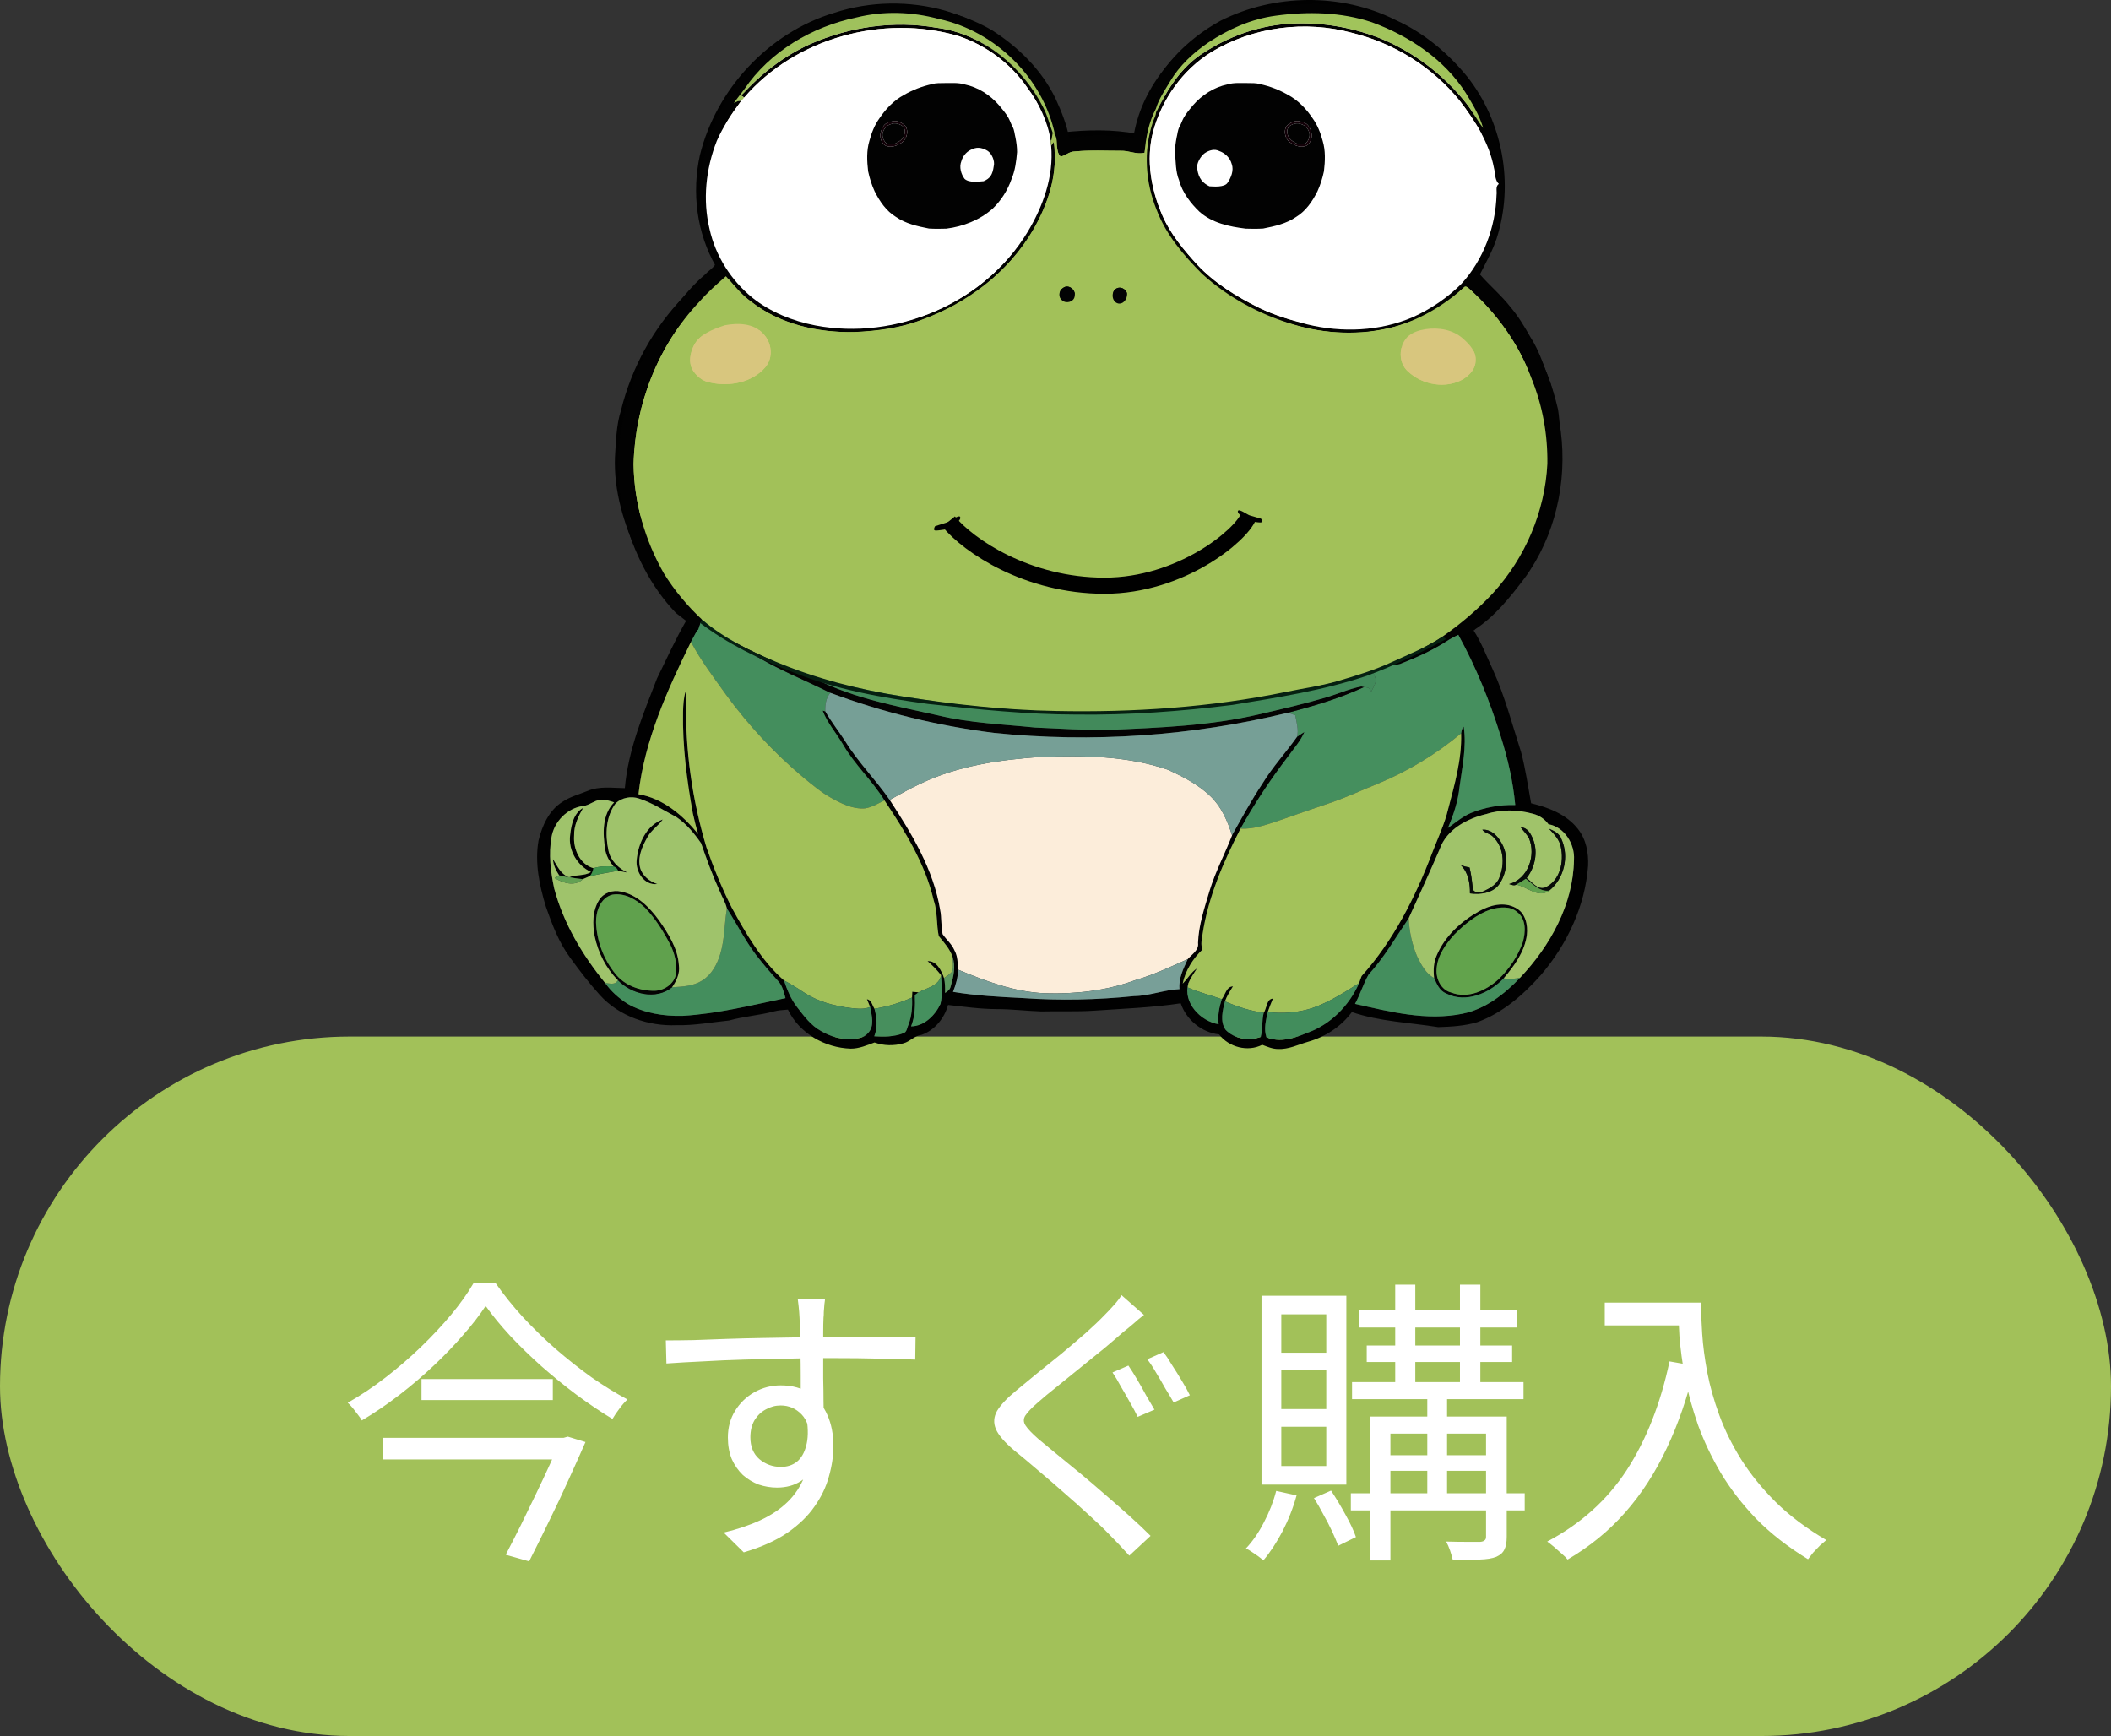 <svg width="169" height="139" viewBox="0 0 169 139" fill="none" xmlns="http://www.w3.org/2000/svg">
<rect x="0" y="0" width="169" height="139" fill="#333333" stroke="none"/>
<rect y="82.986" width="169" height="56" rx="28" fill="#A2C159"/>
<path d="M38.88 104.554C38.4 105.29 37.8 106.066 37.08 106.882C36.376 107.698 35.592 108.514 34.728 109.33C33.864 110.146 32.944 110.93 31.968 111.682C30.992 112.434 29.992 113.114 28.968 113.722C28.888 113.578 28.784 113.426 28.656 113.266C28.528 113.09 28.392 112.914 28.248 112.738C28.104 112.562 27.968 112.418 27.84 112.306C28.88 111.714 29.896 111.034 30.888 110.266C31.88 109.498 32.816 108.69 33.696 107.842C34.592 106.978 35.4 106.114 36.12 105.25C36.84 104.386 37.432 103.554 37.896 102.754H39.696C40.32 103.65 41.04 104.546 41.856 105.442C42.672 106.322 43.544 107.17 44.472 107.986C45.416 108.802 46.376 109.562 47.352 110.266C48.344 110.954 49.304 111.546 50.232 112.042C50.008 112.25 49.792 112.498 49.584 112.786C49.376 113.058 49.192 113.33 49.032 113.602C48.104 113.042 47.152 112.402 46.176 111.682C45.216 110.962 44.28 110.202 43.368 109.402C42.456 108.586 41.616 107.77 40.848 106.954C40.08 106.122 39.424 105.322 38.88 104.554ZM33.744 110.41H44.256V112.09H33.744V110.41ZM30.648 115.114H45.216V116.842H30.648V115.114ZM44.856 115.114H45.12L45.456 115.018L46.872 115.45C46.488 116.33 46.04 117.33 45.528 118.45C45.032 119.554 44.504 120.674 43.944 121.81C43.4 122.93 42.872 123.994 42.36 125.002L40.488 124.474C40.872 123.738 41.272 122.954 41.688 122.122C42.104 121.274 42.512 120.434 42.912 119.602C43.312 118.77 43.68 117.986 44.016 117.25C44.352 116.514 44.632 115.882 44.856 115.354V115.114ZM66.048 103.978C66.048 104.058 66.032 104.202 66 104.41C65.984 104.618 65.968 104.826 65.952 105.034C65.952 105.226 65.944 105.378 65.928 105.49C65.912 105.794 65.904 106.21 65.904 106.738C65.904 107.266 65.904 107.842 65.904 108.466C65.904 109.09 65.904 109.722 65.904 110.362C65.92 111.002 65.928 111.602 65.928 112.162C65.944 112.722 65.952 113.194 65.952 113.578L64.104 112.666C64.104 112.442 64.104 112.106 64.104 111.658C64.104 111.194 64.104 110.666 64.104 110.074C64.104 109.466 64.096 108.866 64.08 108.274C64.08 107.682 64.072 107.138 64.056 106.642C64.04 106.146 64.024 105.762 64.008 105.49C63.992 105.17 63.968 104.866 63.936 104.578C63.904 104.274 63.88 104.074 63.864 103.978H66.048ZM53.304 107.314C53.96 107.314 54.704 107.306 55.536 107.29C56.368 107.258 57.248 107.226 58.176 107.194C59.12 107.162 60.072 107.138 61.032 107.122C61.992 107.106 62.912 107.09 63.792 107.074C64.688 107.058 65.512 107.05 66.264 107.05C66.984 107.05 67.704 107.05 68.424 107.05C69.144 107.05 69.816 107.05 70.44 107.05C71.08 107.05 71.64 107.058 72.12 107.074C72.616 107.074 73.008 107.074 73.296 107.074L73.272 108.85C72.6 108.818 71.696 108.794 70.56 108.778C69.44 108.746 68 108.73 66.24 108.73C65.2 108.73 64.112 108.746 62.976 108.778C61.856 108.794 60.728 108.818 59.592 108.85C58.456 108.882 57.352 108.93 56.28 108.994C55.224 109.042 54.248 109.098 53.352 109.162L53.304 107.314ZM65.904 114.298C65.904 115.354 65.744 116.242 65.424 116.962C65.12 117.682 64.688 118.218 64.128 118.57C63.584 118.922 62.944 119.098 62.208 119.098C61.712 119.098 61.224 119.018 60.744 118.858C60.28 118.682 59.856 118.426 59.472 118.09C59.104 117.738 58.808 117.314 58.584 116.818C58.376 116.306 58.272 115.73 58.272 115.09C58.272 114.29 58.464 113.578 58.848 112.954C59.232 112.33 59.744 111.834 60.384 111.466C61.04 111.098 61.744 110.914 62.496 110.914C63.44 110.914 64.216 111.13 64.824 111.562C65.448 111.978 65.92 112.554 66.24 113.29C66.56 114.01 66.72 114.834 66.72 115.762C66.72 116.562 66.6 117.378 66.36 118.21C66.136 119.042 65.752 119.842 65.208 120.61C64.68 121.378 63.952 122.082 63.024 122.722C62.112 123.346 60.952 123.866 59.544 124.282L57.936 122.698C59.024 122.442 60 122.114 60.864 121.714C61.728 121.314 62.456 120.826 63.048 120.25C63.64 119.674 64.088 119.002 64.392 118.234C64.712 117.466 64.872 116.586 64.872 115.594C64.872 114.506 64.64 113.722 64.176 113.242C63.712 112.762 63.152 112.522 62.496 112.522C62.08 112.522 61.688 112.626 61.32 112.834C60.952 113.026 60.648 113.314 60.408 113.698C60.184 114.082 60.072 114.538 60.072 115.066C60.072 115.818 60.312 116.402 60.792 116.818C61.288 117.234 61.864 117.442 62.52 117.442C63.016 117.442 63.44 117.306 63.792 117.034C64.144 116.746 64.392 116.322 64.536 115.762C64.696 115.186 64.712 114.474 64.584 113.626L65.904 114.298ZM90.336 109.33C90.544 109.634 90.776 110.002 91.032 110.434C91.288 110.866 91.536 111.306 91.776 111.754C92.032 112.186 92.248 112.554 92.424 112.858L91.08 113.434C90.92 113.098 90.72 112.722 90.48 112.306C90.24 111.874 89.992 111.442 89.736 111.01C89.496 110.562 89.272 110.186 89.064 109.882L90.336 109.33ZM93.144 108.25C93.352 108.522 93.584 108.874 93.84 109.306C94.112 109.722 94.376 110.146 94.632 110.578C94.888 110.994 95.096 111.37 95.256 111.706L93.96 112.282C93.768 111.946 93.544 111.57 93.288 111.154C93.048 110.722 92.8 110.298 92.544 109.882C92.304 109.466 92.072 109.114 91.848 108.826L93.144 108.25ZM91.584 105.274C91.328 105.466 91.04 105.706 90.72 105.994C90.4 106.266 90.136 106.482 89.928 106.642C89.512 107.01 89.008 107.442 88.416 107.938C87.824 108.418 87.192 108.93 86.52 109.474C85.864 110.002 85.232 110.514 84.624 111.01C84.016 111.49 83.496 111.922 83.064 112.306C82.584 112.722 82.256 113.066 82.08 113.338C81.92 113.594 81.928 113.858 82.104 114.13C82.28 114.402 82.624 114.762 83.136 115.21C83.568 115.562 84.072 115.978 84.648 116.458C85.224 116.922 85.84 117.426 86.496 117.97C87.152 118.514 87.808 119.074 88.464 119.65C89.136 120.226 89.784 120.794 90.408 121.354C91.032 121.914 91.6 122.45 92.112 122.962L90.408 124.546C90.152 124.258 89.88 123.962 89.592 123.658C89.32 123.37 89.04 123.082 88.752 122.794C88.336 122.362 87.808 121.858 87.168 121.282C86.544 120.706 85.872 120.106 85.152 119.482C84.448 118.858 83.752 118.258 83.064 117.682C82.376 117.09 81.744 116.562 81.168 116.098C80.416 115.458 79.936 114.898 79.728 114.418C79.52 113.922 79.552 113.434 79.824 112.954C80.112 112.474 80.616 111.938 81.336 111.346C81.8 110.962 82.344 110.514 82.968 110.002C83.608 109.49 84.272 108.954 84.96 108.394C85.648 107.818 86.296 107.266 86.904 106.738C87.512 106.194 88.016 105.714 88.416 105.298C88.656 105.058 88.912 104.786 89.184 104.482C89.456 104.178 89.656 103.914 89.784 103.69L91.584 105.274ZM108.792 104.914H121.44V106.282H108.792V104.914ZM108.24 110.65H121.968V112.018H108.24V110.65ZM108.144 119.554H122.064V120.922H108.144V119.554ZM109.416 107.722H121.056V109.042H109.416V107.722ZM111.696 102.85H113.304V111.202H111.696V102.85ZM116.88 102.85H118.512V111.202H116.88V102.85ZM114.264 111.226H115.848V119.986H114.264V111.226ZM118.968 113.41H120.624V123.034C120.624 123.482 120.56 123.826 120.432 124.066C120.32 124.306 120.104 124.498 119.784 124.642C119.464 124.77 119.016 124.842 118.44 124.858C117.88 124.874 117.168 124.882 116.304 124.882C116.256 124.674 116.184 124.426 116.088 124.138C115.992 123.866 115.888 123.626 115.776 123.418C116.416 123.434 116.992 123.442 117.504 123.442C118.032 123.442 118.368 123.442 118.512 123.442C118.672 123.426 118.784 123.386 118.848 123.322C118.928 123.274 118.968 123.178 118.968 123.034V113.41ZM109.68 113.41H119.664V114.778H111.312V124.93H109.68V113.41ZM110.544 116.506H119.64V117.754H110.544V116.506ZM102.168 119.362L103.8 119.722C103.528 120.714 103.152 121.674 102.672 122.602C102.192 123.514 101.68 124.29 101.136 124.93C101.04 124.834 100.904 124.722 100.728 124.594C100.552 124.482 100.376 124.362 100.2 124.234C100.04 124.122 99.888 124.034 99.744 123.97C100.288 123.394 100.768 122.698 101.184 121.882C101.616 121.066 101.944 120.226 102.168 119.362ZM105.192 119.938L106.56 119.338C106.944 119.914 107.328 120.554 107.712 121.258C108.096 121.946 108.376 122.546 108.552 123.058L107.136 123.754C107.008 123.418 106.84 123.026 106.632 122.578C106.424 122.13 106.192 121.682 105.936 121.234C105.696 120.77 105.448 120.338 105.192 119.938ZM102.576 109.714V112.81H106.176V109.714H102.576ZM102.576 114.226V117.37H106.176V114.226H102.576ZM102.576 105.226V108.298H106.176V105.226H102.576ZM100.992 103.738H107.784V118.858H100.992V103.738ZM128.472 104.29H135.264V106.114H128.472V104.29ZM134.352 104.29H136.176C136.176 104.994 136.208 105.826 136.272 106.786C136.336 107.746 136.472 108.778 136.68 109.882C136.888 110.97 137.208 112.106 137.64 113.29C138.072 114.474 138.656 115.658 139.392 116.842C140.128 118.01 141.048 119.146 142.152 120.25C143.272 121.354 144.624 122.37 146.208 123.298C146.08 123.41 145.912 123.554 145.704 123.73C145.512 123.922 145.328 124.114 145.152 124.306C144.992 124.514 144.856 124.69 144.744 124.834C143.144 123.858 141.768 122.786 140.616 121.618C139.48 120.434 138.528 119.202 137.76 117.922C137.008 116.642 136.4 115.362 135.936 114.082C135.488 112.786 135.144 111.538 134.904 110.338C134.68 109.122 134.528 107.994 134.448 106.954C134.384 105.914 134.352 105.026 134.352 104.29ZM133.656 108.994L135.696 109.354C135.12 111.786 134.368 113.978 133.44 115.93C132.528 117.882 131.416 119.602 130.104 121.09C128.808 122.562 127.272 123.818 125.496 124.858C125.4 124.73 125.248 124.578 125.04 124.402C124.848 124.226 124.64 124.042 124.416 123.85C124.208 123.674 124.024 123.53 123.864 123.418C126.536 122.01 128.656 120.106 130.224 117.706C131.792 115.29 132.936 112.386 133.656 108.994Z" fill="white"/>
<g clip-path="url(#clip0_11890_36905)">
<path d="M97.704 1.666C102.021 -0.513 107.379 -0.575 111.711 1.596C113.973 2.611 115.927 4.247 117.481 6.161C120.299 9.746 121.222 14.728 119.822 19.073C119.492 20.089 118.955 21.018 118.478 21.97C119.266 22.876 120.2 23.651 120.939 24.602C121.549 25.32 122.034 26.13 122.497 26.947C123.261 28.115 123.653 29.469 124.158 30.758C125.142 34.159 125.228 37.836 124.292 41.258C123.872 42.586 123.306 43.864 122.648 45.089C121.967 46.156 121.246 47.202 120.434 48.174C119.691 49.016 118.83 49.745 117.952 50.439C118.594 51.433 119.018 52.547 119.514 53.617C120.479 55.742 121.063 58.007 121.776 60.223C122.129 61.565 122.327 62.945 122.577 64.31C123.961 64.641 125.417 65.201 126.32 66.362C126.982 67.186 127.186 68.288 127.139 69.321C126.901 72.546 125.455 75.611 123.366 78.051C121.954 79.645 120.286 81.105 118.256 81.838C117.245 82.138 116.181 82.2 115.134 82.232C112.827 81.859 110.453 81.788 108.226 81.026C107.366 82.188 106.094 83.02 104.706 83.407C103.918 83.634 103.153 84.025 102.313 83.983C101.867 83.98 101.455 83.801 101.049 83.646C99.888 84.239 98.375 83.839 97.595 82.814C96.212 82.666 94.972 81.644 94.525 80.326C92.224 80.672 89.888 80.755 87.565 80.917C86.162 81.006 84.758 80.943 83.356 80.977C82.164 80.937 80.978 80.786 79.784 80.789C78.483 80.786 77.191 80.6 75.898 80.457C75.613 81.517 74.819 82.495 73.766 82.855C73.21 82.913 72.85 83.393 72.325 83.527C71.573 83.74 70.749 83.73 70.013 83.459C69.399 83.686 68.778 83.955 68.112 83.954C66.043 83.892 63.989 82.728 63.079 80.83C62.698 80.861 62.314 80.877 61.944 80.979C60.771 81.293 59.55 81.368 58.381 81.699C56.978 81.841 55.581 82.11 54.166 82.076C51.919 82.175 49.566 81.36 48.033 79.674C47.18 78.73 46.402 77.722 45.657 76.691C44.743 75.464 44.2 74.016 43.699 72.583C43.184 70.884 42.801 69.076 43.112 67.303C43.398 66.113 43.95 64.871 45.025 64.198C45.636 63.783 46.363 63.601 47.037 63.323C47.986 62.919 49.028 63.091 50.023 63.099C50.288 60.036 51.494 57.165 52.595 54.327C53.365 52.746 54.096 51.143 54.975 49.619C53.37 48.121 52.103 46.291 51.068 44.364C49.938 41.936 49.127 39.294 49.232 36.589C49.317 35.336 49.33 34.059 49.714 32.851C50.558 29.432 52.316 26.235 54.779 23.712C55.544 22.834 56.508 22.164 57.309 21.321C55.774 18.651 55.37 15.41 56.033 12.418C57.34 7.121 61.544 2.611 66.777 1.03C69.653 0.087 72.818 0.038 75.727 0.872C77.043 1.288 78.353 1.8 79.467 2.635C81.547 4.081 83.437 5.973 84.345 8.381C84.661 9.093 84.762 9.902 85.045 10.604C87.036 10.381 89.059 10.344 91.036 10.714C91.24 9.991 91.341 9.24 91.61 8.535C92.642 5.555 94.972 3.166 97.704 1.666ZM102.08 1.361C100.013 1.728 97.97 2.509 96.329 3.848C94.518 5.304 93.118 7.303 92.461 9.54C91.529 12.194 92.025 15.151 93.143 17.667C95.345 21.879 99.57 24.953 104.239 25.813C105.948 26.193 107.715 26.394 109.461 26.185C112.272 25.928 115.15 24.747 116.841 22.401C117.562 21.196 118.326 19.998 118.764 18.656C119.985 14.603 119.057 10.007 116.486 6.666C114.429 4.038 111.428 2.18 108.174 1.454C106.168 1.074 104.095 1 102.08 1.361ZM66.719 2.131C63.34 3.268 60.446 5.706 58.674 8.793C57.296 11.312 56.512 14.269 57.001 17.138C57.432 19.852 58.807 22.582 61.213 24.025L61.197 24.183L61.395 24.119V24.33C61.473 24.328 61.628 24.323 61.704 24.32L61.685 24.513L61.834 24.479C61.964 24.584 62.1 24.685 62.241 24.781C63.212 25.346 64.268 25.773 65.38 25.959C66.977 26.293 68.629 26.368 70.247 26.133C73.953 25.731 77.528 24.037 80.102 21.326C81.206 20.222 82.052 18.893 82.764 17.511C83.536 15.987 84.102 14.306 84.026 12.578C83.956 11.477 83.859 10.362 83.491 9.315C82.735 7.134 81.188 5.284 79.334 3.939C77.184 2.211 74.412 1.431 71.686 1.355C70.002 1.34 68.329 1.648 66.719 2.131ZM84.262 12.223C84.262 13.045 84.278 13.873 84.079 14.678C83.508 17.096 82.249 19.321 80.608 21.174C76.482 25.648 69.781 27.694 63.903 25.946C61.831 25.235 59.908 24.024 58.477 22.354C58.421 22.347 58.311 22.338 58.256 22.331C56.943 23.263 55.764 24.396 54.757 25.654C51.575 29.484 49.868 34.717 50.834 39.666C51.594 43.45 53.877 46.727 56.513 49.462C57.168 50.048 57.862 50.59 58.572 51.109C57.625 50.854 56.944 50.074 56.186 49.497C56.045 50.188 55.628 50.768 55.317 51.388C53.422 55.246 51.601 59.27 51.114 63.585C53.081 63.91 54.67 65.278 55.897 66.774C55.722 66.231 55.597 65.675 55.468 65.121C54.984 62.436 54.629 59.715 54.683 56.982C54.699 56.433 54.723 55.877 54.89 55.348C54.915 55.575 54.928 55.802 54.928 56.032C54.847 60.022 55.408 64.028 56.56 67.849C57.134 69.496 57.799 71.116 58.585 72.674C59.736 74.762 60.952 76.898 62.761 78.49C63.011 79.238 63.309 79.979 63.796 80.609C64.355 81.335 64.921 82.109 65.745 82.553C66.453 82.975 67.275 83.201 68.1 83.192C68.591 83.156 69.151 83.116 69.493 82.709C70.034 82.144 69.791 81.293 69.658 80.617C69.569 80.411 69.485 80.206 69.404 79.998C69.78 80.056 69.833 80.489 70.008 80.762C70.198 81.48 70.271 82.256 69.992 82.963C70.764 83.004 71.57 83.017 72.301 82.725C72.614 82.649 72.614 82.271 72.732 82.031C72.995 81.34 73.05 80.596 73.014 79.865C73.019 79.748 73.029 79.515 73.034 79.397L73.533 79.448C73.46 79.502 73.311 79.609 73.238 79.662C73.275 80.507 73.257 81.373 72.938 82.17C73.998 82.157 74.864 81.287 75.29 80.377C75.48 79.63 75.367 78.839 75.342 78.077C75.016 77.665 74.653 77.286 74.253 76.947C74.984 76.9 75.383 77.715 75.579 78.309C75.66 78.7 75.673 79.097 75.66 79.496C75.876 79.369 76.073 79.197 76.119 78.939C76.336 78.182 76.526 77.37 76.257 76.6C76.034 75.958 75.574 75.456 75.153 74.942C74.96 74.003 75.067 73.014 74.754 72.093C74.07 69.159 72.463 66.558 70.808 64.083C69.83 62.493 68.413 61.22 67.484 59.597C66.952 58.689 66.231 57.885 65.858 56.893C65.912 56.908 66.019 56.935 66.07 56.948C66.542 57.788 67.158 58.547 67.679 59.36C68.707 61.033 70.112 62.426 71.226 64.039C72.992 66.746 74.734 69.608 75.268 72.85C75.397 73.491 75.324 74.157 75.466 74.794C75.765 75.232 76.198 75.577 76.409 76.078C76.675 76.551 76.675 77.103 76.696 77.631C76.696 78.246 76.519 78.841 76.296 79.408C78.142 79.719 80.016 79.812 81.884 79.906C84.851 80.115 87.837 80.05 90.794 79.747C92.031 79.731 93.197 79.243 94.427 79.191C94.34 78.327 94.744 77.552 95.084 76.791C95.415 76.404 95.992 76.08 95.911 75.494C95.958 74.053 96.431 72.678 96.837 71.31C97.302 69.78 98.061 68.368 98.635 66.881L98.631 66.871C99.418 65.477 100.18 64.067 101.068 62.733C101.877 61.4 102.942 60.254 103.84 58.983C104.035 58.853 104.231 58.725 104.429 58.599C104.124 59.333 103.574 59.921 103.122 60.563C101.716 62.397 100.439 64.323 99.312 66.341C97.941 69.008 96.725 71.816 96.272 74.802C96.207 75.206 96.107 75.626 96.266 76.023C95.494 76.752 94.906 77.699 94.684 78.745C95.081 78.353 95.353 77.84 95.826 77.529C95.577 77.918 95.314 78.304 95.133 78.732C94.692 80.27 96.096 81.76 97.56 82.002C97.474 81.321 97.607 80.643 97.813 79.996C98.087 79.645 98.177 78.988 98.709 78.967C98.469 79.354 98.226 79.742 98.064 80.17C97.881 80.903 97.652 81.776 98.119 82.449C98.823 83.185 99.988 83.354 100.927 83.017C101.099 82.406 101.006 81.718 101.169 81.089C101.415 80.732 101.387 79.971 101.908 79.948C101.76 80.303 101.619 80.663 101.491 81.026C101.347 81.673 101.159 82.406 101.392 83.038C102.456 83.5 103.643 83.112 104.653 82.689C106.523 82.025 108.012 80.51 108.805 78.709C108.874 78.521 108.923 78.327 109.006 78.147C111.544 75.316 113.292 71.865 114.638 68.33C115.084 67.15 115.645 66.007 115.935 64.774C116.453 62.792 117.037 60.782 116.972 58.715C117.016 58.529 117.019 58.312 117.183 58.18C117.425 59.8 117.058 61.411 116.846 63.01C116.727 64.148 116.366 65.239 115.918 66.286C116.513 65.863 117.074 65.38 117.75 65.088C118.877 64.632 120.092 64.418 121.306 64.448C121.132 62.577 120.712 60.737 120.143 58.949C119.278 56.141 118.162 53.401 116.749 50.823C116.491 50.945 116.235 51.071 115.993 51.224C114.814 52.004 113.521 52.597 112.206 53.111C111.963 53.229 111.695 53.223 111.434 53.215C113.6 52.167 115.661 50.878 117.465 49.28C120.7 46.599 123.031 42.729 123.525 38.525C123.974 36.006 123.542 33.417 122.843 30.983C122.324 29.429 121.674 27.901 120.787 26.519C119.868 25.098 118.671 23.884 117.378 22.805C117.053 23.117 116.742 23.442 116.402 23.737C114.492 25.444 111.942 26.227 109.448 26.569C103.785 26.95 97.871 24.573 94.361 20.045C92.597 17.795 91.519 14.943 91.684 12.062C89.593 11.549 87.406 11.592 85.279 11.832C84.925 11.897 84.525 11.962 84.262 12.223ZM49.297 64.302C48.486 65.375 48.438 66.816 48.71 68.086C48.869 68.893 49.514 69.517 50.236 69.861C49.983 69.82 49.735 69.759 49.485 69.712C49.417 69.558 49.297 69.413 49.127 69.379C48.786 68.964 48.509 68.488 48.443 67.948C48.25 66.693 48.206 65.206 49.167 64.235C48.796 64.136 48.418 63.948 48.025 64.036C47.546 64.101 47.175 64.472 46.693 64.527C45.424 64.68 44.356 65.782 44.151 67.032C43.91 68.385 44.083 69.781 44.364 71.116C45.103 73.919 46.622 76.456 48.438 78.69C48.918 79.366 49.548 79.933 50.25 80.373C51.575 81.125 53.138 81.365 54.644 81.329C57.436 81.165 60.156 80.481 62.883 79.91C62.755 79.434 62.64 78.922 62.298 78.547C61.675 77.869 61.08 77.166 60.516 76.438C59.636 75.272 58.982 73.957 58.194 72.734C58.073 72.213 57.773 71.751 57.58 71.255C57.021 70.034 56.567 68.771 56.127 67.507C55.581 66.721 54.954 65.959 54.156 65.417C53.172 64.897 52.227 64.276 51.16 63.932C50.532 63.712 49.792 63.854 49.297 64.302ZM119.01 65.168C117.465 65.527 115.813 66.391 115.259 67.977C114.456 69.837 113.61 71.678 112.773 73.52C111.734 75.042 110.812 76.658 109.56 78.028C109.137 78.774 108.895 79.614 108.477 80.368C111.283 81.003 114.197 81.746 117.078 81.159C118.911 80.794 120.43 79.596 121.693 78.278C124.106 75.728 125.951 72.412 126.009 68.833C126.084 67.578 125.254 66.213 123.963 65.988C123.665 65.571 123.225 65.278 122.729 65.153C121.518 64.824 120.212 64.777 119.01 65.168Z" fill="#010101"/>
<path d="M102.08 1.359C104.095 0.997 106.168 1.072 108.174 1.451C111.428 2.177 114.428 4.035 116.486 6.663C119.057 10.005 119.984 14.601 118.764 18.654C118.326 19.996 117.562 21.194 116.841 22.398C115.15 24.744 112.272 25.926 109.461 26.182C107.715 26.391 105.948 26.19 104.239 25.811C99.57 24.95 95.345 21.876 93.143 17.665C92.025 15.149 91.529 12.191 92.461 9.538C93.117 7.3 94.518 5.301 96.329 3.846C97.97 2.507 100.012 1.725 102.08 1.359ZM96.877 9.734C96.113 9.954 95.598 10.893 95.974 11.632C96.36 12.401 97.295 12.623 98.088 12.644C100.486 12.723 102.876 13.007 105.226 13.48C108.122 14.038 110.901 15.071 113.594 16.257C114.099 16.47 114.699 16.637 115.218 16.36C115.88 15.922 116.03 14.897 115.518 14.288C115.148 13.796 114.553 13.579 113.992 13.386C111.917 12.576 109.84 11.742 107.678 11.19C104.589 10.439 101.455 9.76 98.266 9.684C97.804 9.68 97.329 9.612 96.877 9.734Z" fill="#FAEDDC"/>
<path d="M66.719 2.129C68.329 1.646 70.002 1.337 71.686 1.352C74.412 1.428 77.184 2.208 79.334 3.936C81.189 5.282 82.735 7.132 83.491 9.312C83.859 10.359 83.956 11.475 84.026 12.575C84.102 14.304 83.536 15.985 82.764 17.509C82.053 18.89 81.206 20.219 80.102 21.323C77.528 24.034 73.953 25.728 70.247 26.13C68.629 26.365 66.977 26.291 65.38 25.957C64.268 25.77 63.212 25.344 62.241 24.778C62.1 24.683 61.964 24.582 61.834 24.477L61.685 24.511L61.705 24.318C61.628 24.321 61.473 24.326 61.397 24.327V24.117L61.197 24.18L61.213 24.023C58.807 22.58 57.433 19.85 57.001 17.136C56.512 14.266 57.296 11.309 58.674 8.79C60.446 5.703 63.34 3.265 66.719 2.129ZM74.028 9.956C71.729 10.251 69.422 10.633 67.228 11.407C64.885 12.185 62.517 12.939 60.299 14.031C59.284 14.463 59.054 16.166 60.125 16.659C60.993 17.078 61.812 16.401 62.58 16.081C65.409 14.912 68.327 13.937 71.33 13.315C73.598 12.909 75.887 12.575 78.194 12.503C79.035 12.48 79.895 11.661 79.609 10.783C79.509 10.092 78.797 9.721 78.153 9.727C76.775 9.711 75.396 9.781 74.028 9.956Z" fill="#FAEDDC"/>
<path d="M73.68 62.745C76.684 61.302 80.042 60.824 83.334 60.595C86.732 60.475 90.223 60.505 93.475 61.617C94.689 62.169 95.912 62.795 96.885 63.726C97.776 64.57 98.269 65.718 98.631 66.869L98.634 66.879C98.06 68.366 97.301 69.778 96.836 71.308C96.431 72.676 95.957 74.051 95.91 75.492C95.991 76.078 95.414 76.402 95.083 76.789C93.707 77.407 92.335 78.049 90.88 78.472C88.577 79.32 86.1 79.594 83.659 79.519C81.224 79.425 78.92 78.553 76.695 77.629C76.674 77.1 76.674 76.549 76.408 76.076C76.198 75.575 75.765 75.23 75.465 74.792C75.324 74.155 75.397 73.489 75.267 72.848C74.734 69.606 72.991 66.744 71.225 64.037C72.039 63.599 72.838 63.131 73.68 62.745Z" fill="#FCEDDA"/>
<path d="M45.642 66.869C45.73 66.06 45.913 65.109 46.687 64.676C46.299 65.355 45.941 66.083 45.962 66.887C45.879 67.952 46.406 69.204 47.512 69.508C47.46 69.737 47.384 69.964 47.221 70.142C47.037 70.217 46.852 70.298 46.67 70.382C46.302 70.355 45.938 70.298 45.576 70.23C46.137 69.996 46.784 70.149 47.311 69.813C46.212 69.306 45.485 68.08 45.642 66.869Z" fill="black"/>
<path d="M84.263 12.224C84.525 11.963 84.926 11.898 85.279 11.833C87.406 11.593 89.593 11.549 91.685 12.063C91.519 14.944 92.597 17.796 94.361 20.046C97.871 24.574 103.786 26.951 109.449 26.57C111.942 26.227 114.492 25.445 116.402 23.737C116.742 23.442 117.054 23.118 117.378 22.805C118.672 23.885 119.868 25.099 120.787 26.519C121.674 27.902 122.324 29.429 122.843 30.984C123.542 33.417 123.975 36.006 123.526 38.526C123.031 42.73 120.7 46.599 117.466 49.281C115.661 50.879 113.6 52.168 111.435 53.215C110.929 53.407 110.441 53.638 109.936 53.833C108.396 54.35 106.79 54.629 105.211 55.007C101.386 55.921 97.481 56.469 93.559 56.748C90.219 57.098 86.858 57.072 83.507 56.968C79.934 56.732 76.346 56.495 72.822 55.821C71.27 55.559 69.731 55.217 68.178 54.966C67.264 54.827 66.382 54.52 65.46 54.434C63.057 53.567 60.734 52.471 58.573 51.109C57.862 50.591 57.169 50.049 56.514 49.462C53.877 46.727 51.595 43.451 50.834 39.667C49.868 34.718 51.575 29.484 54.758 25.655C55.765 24.397 56.943 23.264 58.256 22.332C58.312 22.338 58.422 22.348 58.477 22.355C59.908 24.024 61.831 25.235 63.903 25.947C69.782 27.695 76.482 25.649 80.608 21.174C82.249 19.321 83.509 17.097 84.079 14.678C84.279 13.874 84.263 13.046 84.263 12.224ZM57.619 26.422C56.172 26.711 54.688 27.377 53.861 28.656C53.279 29.455 53.172 30.559 53.597 31.454C54.121 32.703 55.468 33.398 56.765 33.528C58.157 33.609 59.552 33.354 60.871 32.921C62.558 32.406 63.691 30.53 63.357 28.799C63.146 27.831 62.485 26.91 61.514 26.6C60.264 26.192 58.905 26.172 57.619 26.422ZM113.398 27.244C112.453 27.482 111.533 28.149 111.248 29.116C110.959 30.203 111.529 31.363 112.425 31.984C113.505 32.719 114.808 33.08 116.1 33.194C117.211 33.343 118.347 32.712 118.891 31.749C119.299 30.922 119.333 29.888 118.897 29.066C118.43 28.215 117.534 27.701 116.631 27.427C115.588 27.122 114.466 27.028 113.398 27.244ZM79.655 34.677C78.173 34.969 76.685 35.23 75.229 35.637C73.23 36.164 71.22 36.669 69.295 37.43C68.13 37.811 66.99 38.265 65.826 38.647C64.133 39.22 62.259 39.774 60.494 39.186C59.218 38.839 57.987 37.816 57.918 36.415C57.877 36.096 58.3 35.778 58.012 35.496C57.621 35.277 57.434 35.786 57.399 36.086C57.139 36.986 57.561 37.924 58.159 38.589C59.223 39.784 60.899 40.184 62.438 40.239C64.594 40.152 66.588 39.249 68.593 38.54C72.512 37.013 76.572 35.794 80.74 35.18C82.901 34.914 85.064 34.58 87.247 34.583C91.292 34.478 95.332 35.069 99.23 36.131C101.907 36.935 104.582 37.773 107.166 38.847C108.683 39.421 110.225 40.095 111.879 40.071C113.322 40.04 114.854 39.688 115.927 38.665C116.749 37.846 117.326 36.689 117.213 35.507C117.624 35.733 117.83 36.151 118.101 36.511C118.237 35.455 117.102 34.93 116.251 34.722C116.037 34.834 115.822 34.945 115.608 35.055C115.76 35.034 115.912 35.013 116.066 34.993C116.284 35.16 116.764 35.219 116.7 35.588C116.66 37.133 115.42 38.37 114.048 38.905C112.496 39.322 110.801 39.434 109.273 38.855C107.458 38.313 105.707 37.594 103.93 36.944C101.475 36.198 99.026 35.403 96.492 34.966C92.661 34.103 88.706 34.064 84.799 34.176C83.086 34.346 81.362 34.434 79.655 34.677Z" fill="#A3C25A"/>
<path d="M56.7 36.395C57.105 35.854 58.159 34.936 59.132 35.584" stroke="black" stroke-width="0.484" stroke-linecap="round"/>
<path d="M85.141 22.739C85.566 22.391 86.186 22.88 86.079 23.378C86.038 23.848 85.399 24.023 85.075 23.725C84.736 23.49 84.799 22.939 85.141 22.739Z" fill="#020304"/>
<path d="M89.49 22.745C89.861 22.591 90.357 22.957 90.258 23.366C90.217 23.706 89.9 24.074 89.528 23.966C89 23.818 88.967 22.92 89.49 22.745Z" fill="#030305"/>
<path d="M57.619 26.422C58.905 26.172 60.263 26.191 61.513 26.6C62.484 26.909 63.146 27.83 63.357 28.798C63.691 30.529 62.557 32.405 60.871 32.921C59.552 33.354 58.157 33.608 56.765 33.527C55.468 33.397 54.12 32.702 53.597 31.454C53.172 30.559 53.279 29.455 53.861 28.655C54.688 27.376 56.171 26.71 57.619 26.422Z" fill="#D8C67E"/>
<path d="M113.397 27.244C114.466 27.029 115.588 27.123 116.63 27.428C117.533 27.702 118.43 28.216 118.897 29.067C119.333 29.889 119.299 30.923 118.89 31.75C118.347 32.713 117.211 33.343 116.1 33.194C114.808 33.081 113.504 32.719 112.425 31.985C111.528 31.364 110.959 30.203 111.248 29.117C111.533 28.149 112.452 27.483 113.397 27.244Z" fill="#D8C77C"/>
<path d="M50.972 68.834C51.094 67.537 51.742 66.071 53.062 65.611C52.707 66.12 52.147 66.452 51.844 67.005C51.424 67.748 51.021 68.615 51.249 69.486C51.431 70.131 52.011 70.572 52.626 70.778C51.569 70.909 50.86 69.789 50.972 68.834Z" fill="#020203"/>
<path d="M44.762 70.078C44.506 69.686 44.288 69.261 44.272 68.783C44.606 69.32 44.877 69.962 45.504 70.222C45.251 70.201 45.005 70.146 44.762 70.078Z" fill="#020203"/>
<path d="M118.423 72.947C119.297 72.461 120.414 72.174 121.341 72.686C122.124 73.08 122.332 74.054 122.238 74.855C122.065 76.196 121.234 77.326 120.382 78.328C119.245 79.514 117.355 80.348 115.779 79.539C115.25 79.331 115.025 78.782 114.813 78.302C114.743 77.699 114.764 77.071 115.011 76.509C115.665 74.954 116.972 73.759 118.423 72.947ZM119.388 72.795C118.234 73.184 117.261 73.975 116.418 74.834C115.725 75.606 115.072 76.518 115.009 77.588C114.949 78.37 115.367 79.263 116.181 79.464C117.528 79.991 118.981 79.299 119.983 78.392C120.826 77.569 121.515 76.565 121.906 75.45C122.144 74.649 122.201 73.571 121.457 73.015C120.891 72.513 120.062 72.632 119.388 72.795Z" fill="#020203"/>
<path d="M56.186 49.498C56.945 50.075 57.626 50.855 58.572 51.11C58.981 51.65 59.618 51.933 60.171 52.296C62.16 53.566 64.373 54.412 66.474 55.469C66.122 55.882 66.053 56.424 66.07 56.949C66.019 56.936 65.912 56.909 65.858 56.894C66.231 57.886 66.953 58.69 67.484 59.598C68.413 61.221 69.83 62.493 70.808 64.084C70.297 64.319 69.806 64.642 69.237 64.719C68.274 64.792 67.376 64.343 66.558 63.888C65.74 63.439 65.03 62.831 64.311 62.242C61.992 60.298 59.92 58.066 58.131 55.625C57.147 54.245 56.108 52.893 55.317 51.389C55.628 50.769 56.045 50.189 56.186 49.498Z" fill="#448E5D"/>
<path d="M58.195 72.734C58.983 73.958 59.636 75.273 60.516 76.438C61.08 77.166 61.675 77.87 62.298 78.547C62.64 78.922 62.755 79.434 62.883 79.911C60.156 80.481 57.436 81.166 54.644 81.329C53.138 81.365 51.575 81.125 50.251 80.373C49.548 79.933 48.918 79.366 48.438 78.69C48.806 78.732 49.254 78.891 49.461 78.468C50.549 79.596 52.507 80.091 53.807 79.04C54.63 78.992 55.505 78.954 56.221 78.499C56.971 78.029 57.415 77.208 57.661 76.382C58.024 75.197 57.985 73.945 58.195 72.734Z" fill="#448E5D"/>
<path d="M109.561 78.031C110.812 76.661 111.735 75.044 112.774 73.522C112.826 74.587 113.051 75.656 113.479 76.636C113.798 77.27 114.153 77.958 114.812 78.301C115.024 78.781 115.249 79.331 115.778 79.538C117.354 80.347 119.244 79.514 120.381 78.327C120.815 78.431 121.261 78.358 121.694 78.28C120.431 79.598 118.912 80.796 117.078 81.161C114.197 81.748 111.284 81.005 108.478 80.37C108.896 79.616 109.137 78.776 109.561 78.031Z" fill="#448E5D"/>
<path d="M115.992 51.224C116.234 51.071 116.49 50.945 116.748 50.823C118.162 53.401 119.277 56.141 120.143 58.949C120.712 60.737 121.132 62.577 121.305 64.448C120.091 64.418 118.877 64.632 117.75 65.088C117.074 65.38 116.513 65.863 115.918 66.286C116.365 65.239 116.727 64.148 116.845 63.01C117.058 61.411 117.424 59.8 117.182 58.18C117.019 58.311 117.015 58.529 116.972 58.715C115.005 60.351 112.797 61.701 110.436 62.689C109.084 63.228 107.768 63.858 106.385 64.316C105.017 64.772 103.66 65.257 102.296 65.727C101.332 66.046 100.344 66.398 99.311 66.341C100.438 64.323 101.716 62.397 103.121 60.563C103.574 59.921 104.123 59.333 104.428 58.598C104.23 58.725 104.034 58.853 103.84 58.983C103.979 58.405 103.793 57.823 103.692 57.256C103.498 57.188 103.303 57.123 103.11 57.062C105.192 56.522 107.262 55.904 109.219 54.999C109.332 55.02 109.444 55.043 109.559 55.067C109.634 55.163 109.708 55.26 109.785 55.359C109.919 55.072 110.104 54.798 110.149 54.482C110.132 54.252 110.015 54.044 109.935 53.832C110.44 53.638 110.928 53.406 111.433 53.214C111.695 53.222 111.962 53.229 112.205 53.111C113.52 52.597 114.814 52.003 115.992 51.224Z" fill="#458F5E"/>
<path d="M58.572 51.108C60.733 52.47 63.056 53.566 65.459 54.433C68.469 55.941 71.819 56.536 75.076 57.267C77.634 57.886 80.274 57.983 82.882 58.248C84.873 58.332 86.865 58.468 88.86 58.429C92.841 58.262 96.856 58.103 100.753 57.199C102.523 56.787 104.297 56.38 106.043 55.869C107.029 55.592 107.968 55.153 108.976 54.957C109.038 54.966 109.159 54.987 109.219 54.999C107.262 55.903 105.192 56.521 103.11 57.061C95.43 58.925 87.43 59.483 79.568 58.674C75.1 58.113 70.692 57.037 66.474 55.467C64.373 54.41 62.16 53.564 60.17 52.295C59.617 51.931 58.98 51.648 58.572 51.108Z" fill="#040303"/>
<path d="M47.966 72.049C48.327 71.47 49.063 71.224 49.715 71.375C51.01 71.629 51.985 72.628 52.739 73.649C53.497 74.735 54.261 75.911 54.349 77.273C54.449 77.913 54.162 78.522 53.807 79.038C52.507 80.089 50.548 79.594 49.461 78.466C48.514 77.519 47.885 76.271 47.609 74.966C47.429 73.996 47.418 72.908 47.966 72.049ZM49.016 71.628C48.068 71.876 47.698 72.972 47.718 73.855C47.774 75.334 48.322 76.798 49.253 77.949C49.989 78.891 51.216 79.332 52.385 79.322C53.191 79.317 54.011 78.746 54.13 77.918C54.204 77.14 54.014 76.35 53.676 75.653C53.116 74.58 52.474 73.532 51.626 72.662C50.939 72.005 50 71.456 49.016 71.628Z" fill="#040303"/>
<path d="M55.317 51.388C56.108 52.892 57.147 54.244 58.131 55.624C59.919 58.065 61.991 60.298 64.311 62.242C65.03 62.83 65.74 63.438 66.558 63.887C67.376 64.343 68.274 64.792 69.237 64.719C69.806 64.641 70.297 64.318 70.808 64.083C72.463 66.559 74.07 69.159 74.754 72.094C75.067 73.014 74.96 74.003 75.153 74.942C75.574 75.456 76.034 75.958 76.257 76.6C76.291 76.975 76.331 77.359 76.261 77.735C76.096 77.988 75.812 78.127 75.579 78.309C75.383 77.716 74.984 76.9 74.253 76.947C74.653 77.286 75.016 77.665 75.342 78.077C75.191 78.932 74.181 79.089 73.533 79.449L73.034 79.397C73.029 79.515 73.019 79.749 73.014 79.865C72.054 80.297 71.043 80.588 70.008 80.762C69.833 80.49 69.78 80.057 69.404 79.998C69.485 80.206 69.569 80.412 69.658 80.618C69.175 80.83 68.64 80.76 68.133 80.705C66.795 80.549 65.451 80.185 64.321 79.433C63.817 79.091 63.298 78.774 62.761 78.491C60.952 76.899 59.736 74.762 58.585 72.674C57.799 71.116 57.134 69.496 56.56 67.849C55.407 64.028 54.847 60.022 54.928 56.032C54.928 55.802 54.915 55.575 54.89 55.348C54.723 55.877 54.699 56.433 54.683 56.982C54.629 59.716 54.984 62.436 55.468 65.121C55.597 65.675 55.722 66.231 55.897 66.774C54.67 65.278 53.081 63.91 51.114 63.586C51.601 59.27 53.422 55.246 55.317 51.388Z" fill="#A2C159"/>
<path d="M105.209 55.007C106.788 54.629 108.395 54.35 109.935 53.833C110.014 54.046 110.131 54.253 110.149 54.483C110.104 54.8 109.919 55.074 109.784 55.361C109.708 55.262 109.633 55.164 109.559 55.069C109.444 55.044 109.332 55.022 109.218 55.001C109.158 54.989 109.037 54.968 108.975 54.959C107.967 55.155 107.028 55.594 106.042 55.871C104.296 56.382 102.523 56.789 100.752 57.201C96.855 58.105 92.841 58.264 88.859 58.431C86.865 58.47 84.872 58.334 82.881 58.249C80.273 57.985 77.633 57.888 75.075 57.269C71.818 56.538 68.469 55.943 65.458 54.435C66.38 54.521 67.262 54.827 68.177 54.967C69.73 55.218 71.269 55.56 72.82 55.821C76.345 56.495 79.932 56.732 83.506 56.969C86.857 57.072 90.218 57.098 93.557 56.748C97.479 56.469 101.385 55.922 105.209 55.007Z" fill="#428A5B"/>
<path d="M66.474 55.469C70.692 57.039 75.1 58.115 79.568 58.676C87.43 59.485 95.43 58.928 103.11 57.063C103.303 57.125 103.498 57.19 103.692 57.258C103.793 57.825 103.979 58.407 103.84 58.984C102.942 60.255 101.876 61.401 101.068 62.734C100.179 64.068 99.417 65.479 98.631 66.873C98.269 65.722 97.776 64.574 96.885 63.729C95.912 62.799 94.69 62.173 93.475 61.62C90.223 60.508 86.733 60.479 83.334 60.599C80.042 60.828 76.684 61.306 73.68 62.749C72.839 63.134 72.039 63.603 71.225 64.041C70.112 62.428 68.706 61.035 67.678 59.362C67.158 58.548 66.542 57.789 66.07 56.95C66.052 56.424 66.122 55.883 66.474 55.469Z" fill="#769F96"/>
<path d="M110.437 62.688C112.797 61.7 115.006 60.35 116.972 58.714C117.037 60.781 116.453 62.791 115.934 64.772C115.644 66.006 115.083 67.149 114.637 68.329C113.292 71.863 111.544 75.315 109.005 78.145C108.923 78.325 108.874 78.52 108.804 78.708C107.621 79.454 106.426 80.224 105.1 80.691C103.942 81.076 102.699 81.167 101.491 81.025C101.619 80.662 101.76 80.302 101.908 79.947C101.387 79.969 101.415 80.731 101.168 81.088C100.092 80.937 99.056 80.602 98.064 80.169C98.226 79.741 98.469 79.353 98.709 78.966C98.177 78.987 98.086 79.643 97.812 79.995C96.906 79.674 95.967 79.444 95.085 79.057C95.097 78.975 95.121 78.812 95.132 78.731C95.314 78.303 95.577 77.917 95.826 77.528C95.353 77.839 95.081 78.351 94.683 78.744C94.906 77.698 95.494 76.751 96.266 76.022C96.107 75.624 96.207 75.205 96.272 74.801C96.725 71.815 97.94 69.007 99.312 66.34C100.345 66.397 101.332 66.045 102.297 65.726C103.66 65.255 105.017 64.771 106.385 64.315C107.768 63.856 109.085 63.227 110.437 62.688Z" fill="#A3C25A"/>
<path d="M49.297 64.303C49.791 63.855 50.532 63.713 51.16 63.933C52.226 64.277 53.172 64.898 54.156 65.418C54.953 65.96 55.581 66.722 56.127 67.508C56.566 68.772 57.02 70.035 57.58 71.256C57.773 71.752 58.072 72.214 58.194 72.735C57.985 73.946 58.024 75.197 57.661 76.382C57.414 77.209 56.97 78.029 56.221 78.499C55.505 78.955 54.629 78.992 53.807 79.041C54.162 78.525 54.449 77.916 54.349 77.275C54.261 75.914 53.497 74.738 52.739 73.652C51.985 72.631 51.01 71.632 49.715 71.378C49.063 71.227 48.327 71.473 47.966 72.052C47.418 72.911 47.429 73.999 47.609 74.969C47.885 76.274 48.514 77.522 49.461 78.469C49.253 78.892 48.806 78.733 48.438 78.691C46.622 76.457 45.103 73.92 44.363 71.117C44.083 69.782 43.909 68.387 44.151 67.033C44.355 65.783 45.424 64.681 46.693 64.528C47.175 64.473 47.546 64.102 48.024 64.037C48.418 63.949 48.796 64.138 49.167 64.236C48.206 65.207 48.249 66.694 48.442 67.949C48.509 68.489 48.786 68.965 49.127 69.38C48.585 69.337 48.032 69.341 47.512 69.508C46.406 69.204 45.879 67.952 45.962 66.887C45.941 66.083 46.299 65.355 46.687 64.676C45.913 65.109 45.73 66.06 45.642 66.869C45.485 68.08 46.212 69.306 47.311 69.813C46.784 70.149 46.137 69.996 45.576 70.23C45.558 70.227 45.521 70.222 45.503 70.22C44.876 69.959 44.605 69.317 44.271 68.781C44.287 69.259 44.504 69.683 44.761 70.076C44.671 70.133 44.495 70.243 44.407 70.298C45.091 70.698 46.007 71.002 46.67 70.382C46.852 70.298 47.037 70.217 47.222 70.142C47.974 69.988 48.728 69.836 49.485 69.713C49.734 69.76 49.983 69.821 50.236 69.862C49.514 69.518 48.869 68.894 48.71 68.087C48.438 66.817 48.486 65.376 49.297 64.303ZM50.971 68.832C50.86 69.787 51.568 70.907 52.625 70.776C52.011 70.57 51.43 70.129 51.249 69.484C51.02 68.614 51.424 67.746 51.844 67.004C52.147 66.451 52.706 66.119 53.061 65.609C51.742 66.07 51.093 67.535 50.971 68.832Z" fill="#9FC36B"/>
<path d="M119.01 65.167C120.211 64.776 121.518 64.824 122.729 65.153C123.225 65.278 123.665 65.571 123.963 65.988C125.253 66.213 126.084 67.578 126.009 68.833C125.951 72.412 124.106 75.728 121.693 78.278C121.26 78.356 120.815 78.428 120.38 78.325C121.233 77.323 122.063 76.193 122.236 74.852C122.33 74.051 122.123 73.077 121.34 72.683C120.412 72.171 119.295 72.458 118.422 72.944C116.971 73.756 115.664 74.951 115.009 76.506C114.762 77.068 114.741 77.696 114.811 78.299C114.153 77.955 113.798 77.268 113.478 76.634C113.05 75.653 112.825 74.585 112.773 73.52C113.61 71.678 114.456 69.836 115.259 67.977C115.813 66.391 117.465 65.527 119.01 65.167ZM121.75 66.24C121.961 66.532 122.23 66.782 122.403 67.101C122.982 68.475 122.34 70.373 120.811 70.778C120.993 70.823 121.202 70.94 121.382 70.825C122.244 70.969 123.164 71.954 124.021 71.305C125.221 70.355 125.634 68.586 125.012 67.195C124.871 66.74 124.415 66.518 124.01 66.349C124.401 66.774 124.842 67.2 124.954 67.794C125.219 68.98 124.902 70.525 123.684 71.062C123.063 71.255 122.658 70.61 122.215 70.3C122.888 69.447 123.141 68.241 122.744 67.215C122.565 66.775 122.296 66.244 121.75 66.24ZM118.671 66.43C118.882 66.716 119.291 66.732 119.529 66.994C120.38 67.805 120.476 69.141 120.059 70.191C119.882 70.794 119.291 71.107 118.765 71.359C118.501 71.461 118.094 71.514 117.924 71.232C117.851 70.635 117.794 70.036 117.648 69.452C117.415 69.408 117.186 69.35 116.962 69.277C117.554 69.87 117.687 70.72 117.681 71.524C118.54 71.634 119.576 71.506 120.082 70.707C120.706 69.729 120.785 68.363 120.137 67.374C119.839 66.853 119.312 66.372 118.671 66.43Z" fill="#A0C36A"/>
<path d="M121.749 66.241C122.296 66.244 122.565 66.776 122.743 67.215C123.14 68.241 122.887 69.448 122.215 70.3C122.657 70.61 123.062 71.255 123.683 71.062C124.901 70.526 125.219 68.981 124.953 67.794C124.841 67.201 124.4 66.774 124.009 66.35C124.415 66.518 124.87 66.74 125.011 67.196C125.634 68.587 125.22 70.355 124.021 71.305C123.249 71.403 122.714 70.767 122.153 70.357C121.897 70.516 121.645 70.681 121.381 70.826C121.201 70.941 120.992 70.824 120.811 70.778C122.339 70.373 122.981 68.475 122.403 67.102C122.229 66.782 121.96 66.533 121.749 66.241Z" fill="#070B08"/>
<path d="M118.671 66.431C119.311 66.373 119.838 66.854 120.137 67.375C120.785 68.364 120.706 69.73 120.081 70.708C119.576 71.507 118.54 71.635 117.68 71.525C117.687 70.721 117.554 69.871 116.962 69.278C117.186 69.351 117.414 69.409 117.648 69.453C117.794 70.037 117.851 70.636 117.924 71.233C118.094 71.515 118.501 71.462 118.765 71.359C119.29 71.108 119.882 70.795 120.059 70.192C120.475 69.142 120.38 67.806 119.529 66.995C119.29 66.733 118.882 66.716 118.671 66.431Z" fill="#070B08"/>
<path d="M47.513 69.507C48.033 69.34 48.586 69.335 49.127 69.379C49.298 69.412 49.418 69.557 49.486 69.711C48.728 69.834 47.975 69.986 47.222 70.14C47.385 69.962 47.461 69.735 47.513 69.507Z" fill="#40954C"/>
<path d="M44.408 70.299C44.496 70.244 44.672 70.134 44.762 70.077C45.005 70.145 45.251 70.201 45.504 70.222C45.522 70.223 45.559 70.228 45.577 70.231C45.939 70.299 46.303 70.356 46.671 70.384C46.008 71.003 45.092 70.7 44.408 70.299Z" fill="#63A153"/>
<path d="M121.381 70.826C121.645 70.681 121.896 70.516 122.152 70.357C122.713 70.767 123.248 71.403 124.02 71.306C123.162 71.954 122.243 70.97 121.381 70.826Z" fill="#60A14D"/>
<path d="M49.016 71.629C50 71.457 50.938 72.007 51.626 72.663C52.474 73.534 53.116 74.581 53.675 75.654C54.014 76.351 54.204 77.141 54.129 77.919C54.011 78.748 53.19 79.318 52.385 79.323C51.216 79.333 49.988 78.892 49.252 77.95C48.322 76.799 47.774 75.335 47.717 73.856C47.698 72.973 48.067 71.877 49.016 71.629Z" fill="#60A14D"/>
<path d="M119.386 72.793C120.061 72.631 120.889 72.511 121.455 73.014C122.199 73.57 122.142 74.648 121.904 75.449C121.513 76.564 120.824 77.568 119.981 78.391C118.979 79.297 117.527 79.99 116.179 79.463C115.365 79.262 114.947 78.369 115.007 77.587C115.07 76.517 115.724 75.605 116.416 74.833C117.259 73.974 118.232 73.183 119.386 72.793Z" fill="#62A34C"/>
<path d="M76.257 76.6C76.526 77.371 76.337 78.183 76.119 78.94C76.074 79.198 75.876 79.369 75.66 79.496C75.673 79.097 75.66 78.7 75.579 78.309C75.813 78.128 76.097 77.988 76.262 77.735C76.332 77.359 76.291 76.975 76.257 76.6Z" fill="#5D9860"/>
<path d="M90.881 78.475C92.337 78.052 93.708 77.41 95.085 76.792C94.744 77.552 94.341 78.327 94.428 79.192C93.198 79.243 92.032 79.731 90.795 79.748C87.838 80.051 84.852 80.115 81.885 79.906C80.017 79.812 78.143 79.72 76.296 79.409C76.52 78.841 76.697 78.246 76.697 77.632C78.921 78.556 81.225 79.428 83.66 79.522C86.102 79.597 88.579 79.323 90.881 78.475Z" fill="#789F98"/>
<path d="M75.342 78.079C75.366 78.841 75.48 79.632 75.29 80.379C74.864 81.289 73.998 82.159 72.938 82.172C73.257 81.375 73.275 80.509 73.238 79.664C73.311 79.611 73.46 79.504 73.533 79.45C74.181 79.091 75.191 78.933 75.342 78.079Z" fill="#45905E"/>
<path d="M62.761 78.49C63.298 78.774 63.816 79.09 64.321 79.432C65.451 80.184 66.795 80.549 68.132 80.705C68.64 80.76 69.175 80.829 69.658 80.617C69.791 81.293 70.034 82.144 69.492 82.708C69.15 83.115 68.591 83.156 68.1 83.192C67.275 83.201 66.453 82.974 65.744 82.553C64.921 82.109 64.355 81.335 63.795 80.609C63.309 79.978 63.011 79.237 62.761 78.49Z" fill="#448C5D"/>
<path d="M97.559 82.001C96.095 81.759 94.691 80.269 95.132 78.731C95.121 78.812 95.097 78.976 95.085 79.057C95.967 79.444 96.906 79.674 97.812 79.995C97.606 80.642 97.473 81.32 97.559 82.001Z" fill="#458E5E"/>
<path d="M105.099 80.692C106.425 80.225 107.62 79.455 108.804 78.71C108.011 80.511 106.522 82.025 104.652 82.689C103.642 83.113 102.455 83.5 101.391 83.038C101.158 82.406 101.346 81.673 101.49 81.026C102.698 81.169 103.941 81.078 105.099 80.692Z" fill="#428D5C"/>
<path d="M70.008 80.761C71.042 80.587 72.054 80.295 73.013 79.864C73.049 80.595 72.994 81.339 72.731 82.03C72.613 82.27 72.613 82.648 72.3 82.724C71.569 83.016 70.763 83.003 69.992 82.962C70.27 82.255 70.197 81.479 70.008 80.761Z" fill="#478F5D"/>
<path d="M98.064 80.169C99.056 80.602 100.092 80.937 101.169 81.088C101.007 81.717 101.099 82.404 100.927 83.016C99.989 83.353 98.823 83.184 98.119 82.448C97.652 81.775 97.881 80.901 98.064 80.169Z" fill="#448E5E"/>
<path d="M64.886 3.516C68.033 2.14 71.579 1.621 74.974 2.219C78.707 2.693 81.888 5.363 83.548 8.662C83.869 9.288 84.028 9.975 84.276 10.628C84.252 10.768 84.203 11.043 84.18 11.183L84.119 11.261C83.877 9.716 83.185 8.283 82.256 7.037C80.935 5.09 78.942 3.622 76.716 2.877C70.701 1.127 63.686 3.025 59.578 7.812C59.522 7.772 59.41 7.689 59.355 7.647C60.893 5.916 62.767 4.466 64.886 3.516Z" fill="#020202"/>
<path fill-rule="evenodd" clip-rule="evenodd" d="M79.393 2.405C75.74 0.319 71.243 -0.18 67.208 0.993C63.759 1.895 60.692 4.127 58.711 7.084C56.563 10.189 55.626 14.148 56.272 17.878C56.399 18.801 56.743 19.666 57.086 20.526C57.161 20.712 57.235 20.898 57.307 21.085C57.195 21.322 56.987 21.495 56.78 21.669C56.658 21.77 56.537 21.872 56.434 21.986C55.502 22.776 54.729 23.723 53.96 24.667C53.884 24.76 53.808 24.853 53.732 24.946C51.219 28.151 49.886 32.156 49.501 36.179C49.429 37.929 49.588 39.681 49.966 41.39C50.736 44.218 52.075 46.961 54.119 49.082C54.649 49.49 55.343 50.025 55.884 50.447C55.953 50.258 56.006 50.064 56.032 49.859C56.058 49.831 56.096 49.788 56.135 49.746C56.173 49.704 56.212 49.662 56.237 49.634C55.044 48.531 53.995 47.27 53.137 45.889C51.631 43.238 50.757 40.216 50.724 37.16C50.838 32.381 52.699 27.623 55.998 24.142C56.642 23.403 57.377 22.755 58.114 22.111C58.24 22.251 58.364 22.394 58.488 22.537C58.991 23.116 59.497 23.698 60.128 24.144C62.446 25.961 65.465 26.636 68.365 26.582C70.209 26.485 72.078 26.274 73.806 25.588C77.439 24.256 80.734 21.796 82.697 18.424C83.921 16.318 84.745 13.84 84.349 11.383C84.312 11.436 84.249 11.529 84.199 11.603C84.181 11.629 84.165 11.652 84.153 11.671C84.373 14.115 83.503 16.536 82.246 18.599C78.829 24.241 71.726 27.287 65.273 26.05C63.464 25.7 61.695 24.995 60.246 23.841C58.537 22.451 57.286 20.496 56.807 18.34C56.242 16.006 56.508 13.511 57.383 11.286C57.882 10.134 58.594 9.086 59.338 8.08C59.172 8.028 59.026 8.109 58.883 8.189C58.839 8.213 58.795 8.238 58.751 8.258C58.904 8.025 59.076 7.805 59.248 7.586C59.36 7.442 59.473 7.298 59.58 7.151C61.635 4.113 65.016 2.128 68.571 1.394C70.724 0.859 73.012 0.932 75.148 1.514C79.688 2.482 83.511 6.248 84.467 10.8C84.596 11.03 84.609 11.307 84.622 11.582C84.638 11.933 84.654 12.282 84.91 12.53C85.085 12.5 85.242 12.416 85.4 12.333C85.599 12.227 85.799 12.121 86.035 12.124C86.924 12.036 87.816 12.049 88.709 12.062C89.056 12.067 89.403 12.072 89.749 12.071C90.015 12.063 90.276 12.117 90.536 12.171C90.901 12.246 91.263 12.321 91.633 12.225C91.727 11.009 91.967 9.77 92.543 8.686C92.727 8.064 93.073 7.501 93.415 6.944C93.502 6.801 93.59 6.658 93.674 6.515C94.422 5.251 95.521 4.231 96.727 3.407C98.35 2.324 100.187 1.511 102.132 1.254C104.697 0.903 107.367 0.958 109.841 1.783C112.815 2.879 115.629 4.737 117.352 7.449C117.38 7.495 117.407 7.54 117.435 7.586C117.946 8.431 118.465 9.29 118.735 10.247C118.503 9.944 118.299 9.623 118.094 9.302C117.863 8.938 117.632 8.575 117.361 8.238C115.537 5.954 113.134 4.119 110.414 3.036C108.004 2.104 105.386 1.697 102.81 1.93C100.518 2.148 98.296 2.963 96.369 4.215C94.589 5.312 93.449 7.147 92.557 8.989L92.553 8.909C92.553 8.903 92.553 8.896 92.552 8.89L92.553 8.909C92.561 9.122 92.478 9.318 92.394 9.514C92.347 9.625 92.301 9.735 92.27 9.848C91.528 12.108 91.704 14.624 92.603 16.814C93.353 18.794 94.754 20.436 96.231 21.916C98.309 23.802 100.843 25.175 103.531 25.966C106.119 26.764 108.928 26.856 111.553 26.18C113.643 25.608 115.548 24.474 117.163 23.043C117.305 22.841 117.475 22.99 117.615 23.113C117.639 23.134 117.661 23.154 117.683 23.171C119.833 25.12 121.59 27.532 122.591 30.269C123.494 32.433 123.909 34.79 123.878 37.13C123.688 40.947 122.104 44.653 119.531 47.471C118.32 48.779 116.949 49.942 115.488 50.961C115.524 50.986 115.577 51.025 115.63 51.063C115.683 51.101 115.736 51.139 115.772 51.164C116.123 50.992 116.47 50.814 116.814 50.627C116.861 50.72 116.908 50.812 116.954 50.905L118.083 50.422C118.078 50.413 118.074 50.405 118.069 50.397C119.693 49.342 120.901 47.803 122.06 46.281C124.502 42.933 125.472 38.626 124.953 34.534C124.89 34.216 124.858 33.893 124.827 33.571C124.8 33.299 124.773 33.026 124.727 32.757C124.283 30.859 123.593 29.012 122.6 27.329C121.724 25.598 120.397 24.174 119.081 22.763C118.817 22.48 118.555 22.198 118.296 21.915C119.189 20.238 120.045 18.488 120.232 16.568C120.567 14.388 120.164 12.178 119.525 10.091C119.092 8.803 118.413 7.608 117.638 6.497C115.073 2.914 110.832 0.64 106.451 0.343C103.379 0.218 100.175 0.562 97.432 2.047C94.029 3.84 91.312 7.173 90.73 11.028C89.036 10.845 87.283 10.733 85.61 11.093C85.398 9.967 84.972 8.903 84.493 7.867C83.383 5.588 81.517 3.753 79.393 2.405ZM92.306 10.566C93.005 7.963 94.67 5.596 96.972 4.173C100.307 2.144 104.478 1.609 108.236 2.628C111.602 3.448 114.705 5.38 116.877 8.086C118.098 9.686 119.227 11.444 119.604 13.452C119.641 13.586 119.659 13.727 119.677 13.868C119.711 14.133 119.745 14.398 119.903 14.619C119.915 14.632 119.932 14.652 119.95 14.671C119.967 14.691 119.984 14.71 119.997 14.723L119.929 14.775C119.796 14.914 119.805 15.111 119.815 15.305C119.819 15.402 119.824 15.498 119.81 15.586C119.732 18.192 118.758 20.788 116.996 22.722C115.877 23.837 114.548 24.734 113.113 25.387C110.462 26.522 107.447 26.644 104.661 25.968C103.35 25.627 102.041 25.241 100.821 24.648C99 23.75 97.236 22.669 95.839 21.177C94.762 19.997 93.715 18.748 93.071 17.273C92.157 15.187 91.73 12.804 92.306 10.566Z" fill="#020202"/>
<path d="M68.571 1.397C70.724 0.862 73.012 0.935 75.148 1.517C79.688 2.485 83.511 6.251 84.467 10.803L84.276 10.631C84.028 9.978 83.869 9.291 83.548 8.665C81.888 5.366 78.707 2.696 74.973 2.222C71.578 1.624 68.033 2.143 64.886 3.519C62.767 4.469 60.893 5.919 59.354 7.65C59.409 7.692 59.521 7.775 59.578 7.815C59.504 7.909 59.424 7.999 59.338 8.083C59.121 8.015 58.938 8.175 58.751 8.261C59.004 7.875 59.309 7.527 59.58 7.154C61.635 4.116 65.016 2.132 68.571 1.397Z" fill="#9FC15C"/>
<path d="M102.132 1.257C104.697 0.905 107.367 0.961 109.841 1.786C112.815 2.882 115.629 4.74 117.352 7.452C117.889 8.342 118.45 9.242 118.735 10.25C118.241 9.605 117.871 8.875 117.361 8.241C115.537 5.957 113.134 4.122 110.414 3.039C108.004 2.107 105.386 1.7 102.81 1.933C100.518 2.151 98.296 2.966 96.369 4.218C94.589 5.315 93.449 7.15 92.557 8.992L92.552 8.893L92.543 8.689C92.775 7.907 93.261 7.218 93.674 6.518C94.422 5.253 95.521 4.234 96.727 3.41C98.35 2.327 100.187 1.513 102.132 1.257Z" fill="#A1C45B"/>
<path d="M96.972 4.177C100.306 2.149 104.478 1.614 108.236 2.632C111.602 3.452 114.705 5.384 116.877 8.09C118.098 9.69 119.226 11.448 119.604 13.456C119.709 13.844 119.661 14.285 119.902 14.623C119.927 14.649 119.972 14.701 119.996 14.727L119.928 14.779C119.729 14.988 119.85 15.329 119.81 15.59C119.732 18.197 118.758 20.792 116.995 22.726C115.877 23.842 114.547 24.738 113.113 25.391C110.462 26.526 107.446 26.648 104.661 25.972C103.35 25.631 102.041 25.245 100.82 24.652C99 23.754 97.236 22.673 95.838 21.181C94.762 20.001 93.715 18.753 93.071 17.277C92.156 15.191 91.73 12.808 92.306 10.571C93.004 7.967 94.669 5.6 96.972 4.177Z" fill="white"/>
<path d="M59.578 7.816C63.686 3.028 70.701 1.13 76.716 2.881C78.942 3.625 80.934 5.094 82.255 7.041C83.184 8.286 83.877 9.719 84.118 11.264C84.121 11.4 84.133 11.536 84.152 11.674C84.373 14.119 83.502 16.539 82.246 18.603C78.828 24.245 71.725 27.291 65.273 26.054C63.464 25.704 61.695 24.998 60.245 23.844C58.537 22.455 57.285 20.5 56.807 18.343C56.241 16.009 56.507 13.514 57.382 11.29C57.882 10.137 58.593 9.09 59.338 8.083C59.424 7.999 59.503 7.91 59.578 7.816Z" fill="white"/>
<path d="M91.634 12.229C91.728 11.013 91.968 9.774 92.543 8.69L92.553 8.894C92.574 9.234 92.357 9.533 92.271 9.852C91.528 12.112 91.705 14.628 92.603 16.818C93.354 18.798 94.755 20.44 96.231 21.92C98.31 23.805 100.844 25.178 103.532 25.97C106.119 26.767 108.929 26.86 111.554 26.184C113.644 25.611 115.549 24.478 117.163 23.047C117.33 22.81 117.535 23.055 117.684 23.175C119.833 25.123 121.591 27.536 122.591 30.272C123.494 32.437 123.909 34.794 123.878 37.133C123.689 40.951 122.105 44.657 119.532 47.475C118.321 48.783 116.949 49.945 115.489 50.965C114.234 51.824 112.805 52.371 111.432 53.006C110.048 53.648 108.584 54.094 107.121 54.52C105.758 54.927 104.344 55.107 102.955 55.397C96.914 56.636 90.724 57.049 84.567 56.925C80.442 56.855 76.334 56.398 72.262 55.76C68.786 55.217 65.349 54.339 62.098 52.977C60.025 52.103 57.957 51.116 56.237 49.637C55.044 48.535 53.995 47.274 53.138 45.892C51.631 43.242 50.758 40.22 50.725 37.164C50.839 32.385 52.7 27.627 55.999 24.146C56.643 23.407 57.377 22.758 58.115 22.114C58.75 22.825 59.342 23.591 60.128 24.148C62.447 25.965 65.465 26.639 68.366 26.586C70.209 26.488 72.078 26.278 73.807 25.592C77.44 24.259 80.734 21.8 82.698 18.428C83.921 16.322 84.745 13.843 84.35 11.387C84.299 11.459 84.202 11.603 84.153 11.674C84.134 11.536 84.123 11.4 84.119 11.264L84.181 11.186C84.204 11.047 84.252 10.771 84.276 10.632L84.468 10.803C84.761 11.327 84.453 12.091 84.91 12.533C85.308 12.465 85.614 12.122 86.036 12.128C87.269 12.005 88.511 12.078 89.75 12.075C90.387 12.055 91 12.394 91.634 12.229ZM85.1 23.061C84.758 23.261 84.695 23.812 85.034 24.047C85.358 24.345 85.997 24.17 86.037 23.7C86.144 23.202 85.525 22.713 85.1 23.061ZM89.45 23.068C88.928 23.243 88.96 24.141 89.489 24.288C89.86 24.397 90.178 24.029 90.218 23.689C90.317 23.28 89.821 22.914 89.45 23.068ZM58.022 26.043C57.077 26.365 55.978 26.748 55.521 27.721C55.265 28.27 55.138 28.941 55.391 29.515C55.696 30.063 56.221 30.525 56.857 30.627C58.384 30.969 60.208 30.64 61.26 29.41C61.933 28.648 61.795 27.429 61.104 26.727C60.344 25.864 59.068 25.842 58.022 26.043ZM114.136 26.354C113.603 26.437 113.055 26.605 112.661 26.988C111.962 27.73 111.938 29.05 112.723 29.742C113.871 30.825 115.758 31.161 117.147 30.35C117.654 30.032 118.134 29.517 118.128 28.881C118.196 28.144 117.637 27.568 117.132 27.117C116.332 26.388 115.177 26.201 114.136 26.354Z" fill="#A2C159"/>
<path d="M85.1 23.059C85.524 22.711 86.144 23.2 86.037 23.698C85.996 24.168 85.357 24.343 85.033 24.045C84.694 23.81 84.757 23.259 85.1 23.059Z" fill="#020304"/>
<path d="M89.45 23.067C89.821 22.913 90.317 23.279 90.218 23.688C90.178 24.028 89.86 24.396 89.489 24.288C88.96 24.14 88.928 23.242 89.45 23.067Z" fill="#030305"/>
<path d="M58.022 26.041C59.068 25.84 60.344 25.863 61.104 26.725C61.795 27.427 61.932 28.646 61.26 29.408C60.208 30.639 58.384 30.968 56.856 30.626C56.221 30.523 55.696 30.061 55.391 29.514C55.138 28.94 55.264 28.268 55.521 27.719C55.978 26.746 57.077 26.364 58.022 26.041Z" fill="#D8C67E"/>
<path d="M114.135 26.352C115.176 26.2 116.331 26.387 117.131 27.116C117.636 27.567 118.195 28.142 118.127 28.88C118.133 29.515 117.653 30.031 117.146 30.349C115.757 31.159 113.87 30.824 112.722 29.741C111.937 29.049 111.961 27.729 112.66 26.986C113.054 26.604 113.602 26.435 114.135 26.352Z" fill="#D8C67E"/>
<path d="M56.237 49.635C57.957 51.113 60.024 52.101 62.098 52.974C65.349 54.336 68.786 55.215 72.261 55.758C76.334 56.395 80.442 56.852 84.567 56.922C90.724 57.047 96.914 56.633 102.955 55.395C104.344 55.105 105.758 54.925 107.121 54.518C108.584 54.091 110.048 53.646 111.432 53.004C112.805 52.368 114.234 51.822 115.488 50.963C115.56 51.013 115.701 51.115 115.772 51.165C113.723 52.277 111.614 53.295 109.423 54.104C105.936 55.28 102.287 55.841 98.666 56.436C94.528 56.956 90.355 57.259 86.18 57.209C82.214 57.206 78.265 56.792 74.327 56.361C70.614 55.862 66.874 55.207 63.39 53.785C60.794 52.778 58.254 51.554 56.033 49.86C56.083 49.803 56.187 49.692 56.237 49.635Z" fill="#062011"/>
<path d="M81.061 10.144C80.933 9.917 80.857 9.663 80.732 9.435C80.528 9.071 80.256 8.759 79.995 8.443C79.265 7.594 78.293 6.98 77.231 6.759C76.694 6.597 76.132 6.657 75.582 6.65C75.263 6.658 74.939 6.637 74.628 6.731C73.834 6.9 73.063 7.197 72.352 7.61C71.562 8.036 70.913 8.715 70.4 9.479C70.019 10.009 69.772 10.635 69.602 11.276C69.365 12.06 69.405 12.905 69.5 13.712C69.617 14.261 69.784 14.801 70.016 15.307C70.421 16.122 70.958 16.901 71.722 17.364C72.514 17.913 73.453 18.113 74.367 18.296C74.829 18.325 75.293 18.321 75.755 18.305C77.085 18.142 78.452 17.614 79.477 16.696C80.144 16.058 80.669 15.234 80.985 14.324C81.268 13.649 81.362 12.908 81.422 12.177C81.425 11.791 81.37 11.407 81.298 11.03C81.222 10.734 81.211 10.414 81.061 10.144ZM70.562 11.26C70.384 10.875 70.508 10.406 70.741 10.08C70.93 9.799 71.277 9.751 71.573 9.688C71.861 9.674 72.153 9.801 72.379 9.988C72.808 10.351 72.627 11.114 72.214 11.406C71.855 11.633 71.424 11.836 71.001 11.701C70.794 11.646 70.644 11.463 70.562 11.26Z" fill="#020202"/>
<path d="M71.572 9.688C71.86 9.674 72.152 9.801 72.378 9.988C72.807 10.351 72.626 11.114 72.213 11.406C71.854 11.633 71.424 11.836 71 11.701C70.793 11.646 70.644 11.463 70.562 11.26C70.383 10.875 70.507 10.406 70.74 10.08C70.929 9.799 71.276 9.751 71.572 9.688ZM71.337 9.936C71.054 10.014 70.799 10.232 70.703 10.533C70.57 10.826 70.69 11.175 70.884 11.402C71.057 11.618 71.357 11.535 71.589 11.524C71.946 11.387 72.351 11.136 72.42 10.699C72.494 10.446 72.384 10.16 72.168 10.033C71.915 9.892 71.611 9.818 71.337 9.936Z" fill="#120108"/>
<path d="M71.337 9.935C71.611 9.818 71.915 9.891 72.169 10.032C72.384 10.16 72.494 10.446 72.42 10.698C72.351 11.135 71.946 11.386 71.589 11.524C71.357 11.534 71.058 11.617 70.884 11.402C70.69 11.175 70.57 10.826 70.704 10.532C70.799 10.231 71.054 10.013 71.337 9.935Z" fill="#020202"/>
<path d="M77.879 11.928C78.275 11.736 78.715 11.856 79.08 12.086C79.391 12.295 79.664 12.879 79.558 13.291C79.459 14.005 79.263 14.283 78.747 14.507C78.411 14.524 77.612 14.669 77.225 14.324C76.944 13.953 76.772 13.383 76.964 12.904C77.102 12.412 77.471 12.056 77.879 11.928Z" fill="white"/>
<path d="M94.429 10.144C94.558 9.917 94.634 9.663 94.759 9.435C94.963 9.071 95.235 8.759 95.496 8.443C96.226 7.594 97.198 6.98 98.259 6.759C98.797 6.597 99.358 6.657 99.909 6.65C100.228 6.658 100.552 6.637 100.863 6.731C101.657 6.9 102.427 7.197 103.139 7.61C103.929 8.036 104.577 8.715 105.09 9.479C105.472 10.009 105.718 10.635 105.888 11.276C106.126 12.06 106.086 12.905 105.99 13.712C105.874 14.261 105.706 14.801 105.474 15.307C105.07 16.122 104.533 16.901 103.768 17.364C102.976 17.913 102.037 18.113 101.124 18.296C100.662 18.325 100.198 18.321 99.735 18.305C98.405 18.142 97.038 17.858 96.013 16.939C95.346 16.302 94.645 15.41 94.392 14.427C94.109 13.751 94.129 12.908 94.068 12.177C94.066 11.791 94.121 11.407 94.192 11.03C94.268 10.734 94.279 10.414 94.429 10.144ZM104.928 11.26C105.107 10.875 104.983 10.406 104.75 10.08C104.56 9.799 104.214 9.751 103.918 9.688C103.63 9.674 103.337 9.801 103.111 9.988C102.682 10.351 102.863 11.114 103.276 11.406C103.635 11.633 104.066 11.836 104.489 11.701C104.696 11.646 104.846 11.463 104.928 11.26Z" fill="#020202"/>
<path d="M103.919 9.688C103.63 9.674 103.338 9.801 103.112 9.988C102.683 10.351 102.864 11.114 103.277 11.406C103.636 11.633 104.067 11.836 104.49 11.701C104.697 11.646 104.847 11.463 104.929 11.26C105.108 10.875 104.984 10.406 104.751 10.08C104.561 9.799 104.215 9.751 103.919 9.688ZM104.154 9.936C104.436 10.014 104.691 10.232 104.787 10.533C104.92 10.826 104.801 11.175 104.607 11.402C104.433 11.618 104.134 11.535 103.901 11.524C103.545 11.387 103.139 11.136 103.071 10.699C102.997 10.446 103.107 10.16 103.322 10.033C103.575 9.892 103.88 9.818 104.154 9.936Z" fill="#120108"/>
<path d="M104.154 9.935C103.879 9.818 103.575 9.891 103.322 10.032C103.107 10.16 102.997 10.446 103.071 10.698C103.139 11.135 103.544 11.386 103.901 11.524C104.134 11.534 104.433 11.617 104.607 11.402C104.801 11.175 104.92 10.826 104.787 10.532C104.691 10.231 104.436 10.013 104.154 9.935Z" fill="#020202"/>
<path d="M97.626 12.098C97.236 11.894 96.803 12.022 96.442 12.265C96.136 12.487 95.746 13.099 95.851 13.537C95.949 14.294 96.316 14.676 96.824 14.915C97.155 14.933 98.023 15.014 98.27 14.64C98.547 14.246 98.797 13.64 98.608 13.131C98.472 12.609 98.028 12.233 97.626 12.098Z" fill="white"/>
<path d="M75.946 41.754C77.534 43.685 82.23 46.892 88.42 46.892C94.55 46.892 99.334 42.875 99.94 41.38" stroke="black" stroke-width="1.29"/>
<path d="M74.863 42.47C74.704 42.443 74.797 42.228 74.863 42.124C75.128 42.044 75.696 41.868 75.855 41.813C76.053 41.744 76.715 41.225 76.847 41.363C76.979 41.502 76.715 41.778 76.549 41.882C76.384 41.986 76.219 42.263 76.12 42.297C76.02 42.332 75.061 42.505 74.863 42.47Z" fill="black"/>
<path d="M100.959 41.823C101.105 41.799 101.02 41.615 100.959 41.527C100.714 41.457 100.189 41.307 100.043 41.26C99.86 41.2 99.249 40.756 99.127 40.874C99.005 40.993 99.249 41.23 99.402 41.319C99.555 41.408 99.707 41.645 99.799 41.675C99.89 41.705 100.775 41.853 100.959 41.823Z" fill="black"/>
</g>
<defs>
<clipPath id="clip0_11890_36905">
<rect width="84.145" height="83.987" fill="white" transform="translate(43)"/>
</clipPath>
</defs>
</svg>
